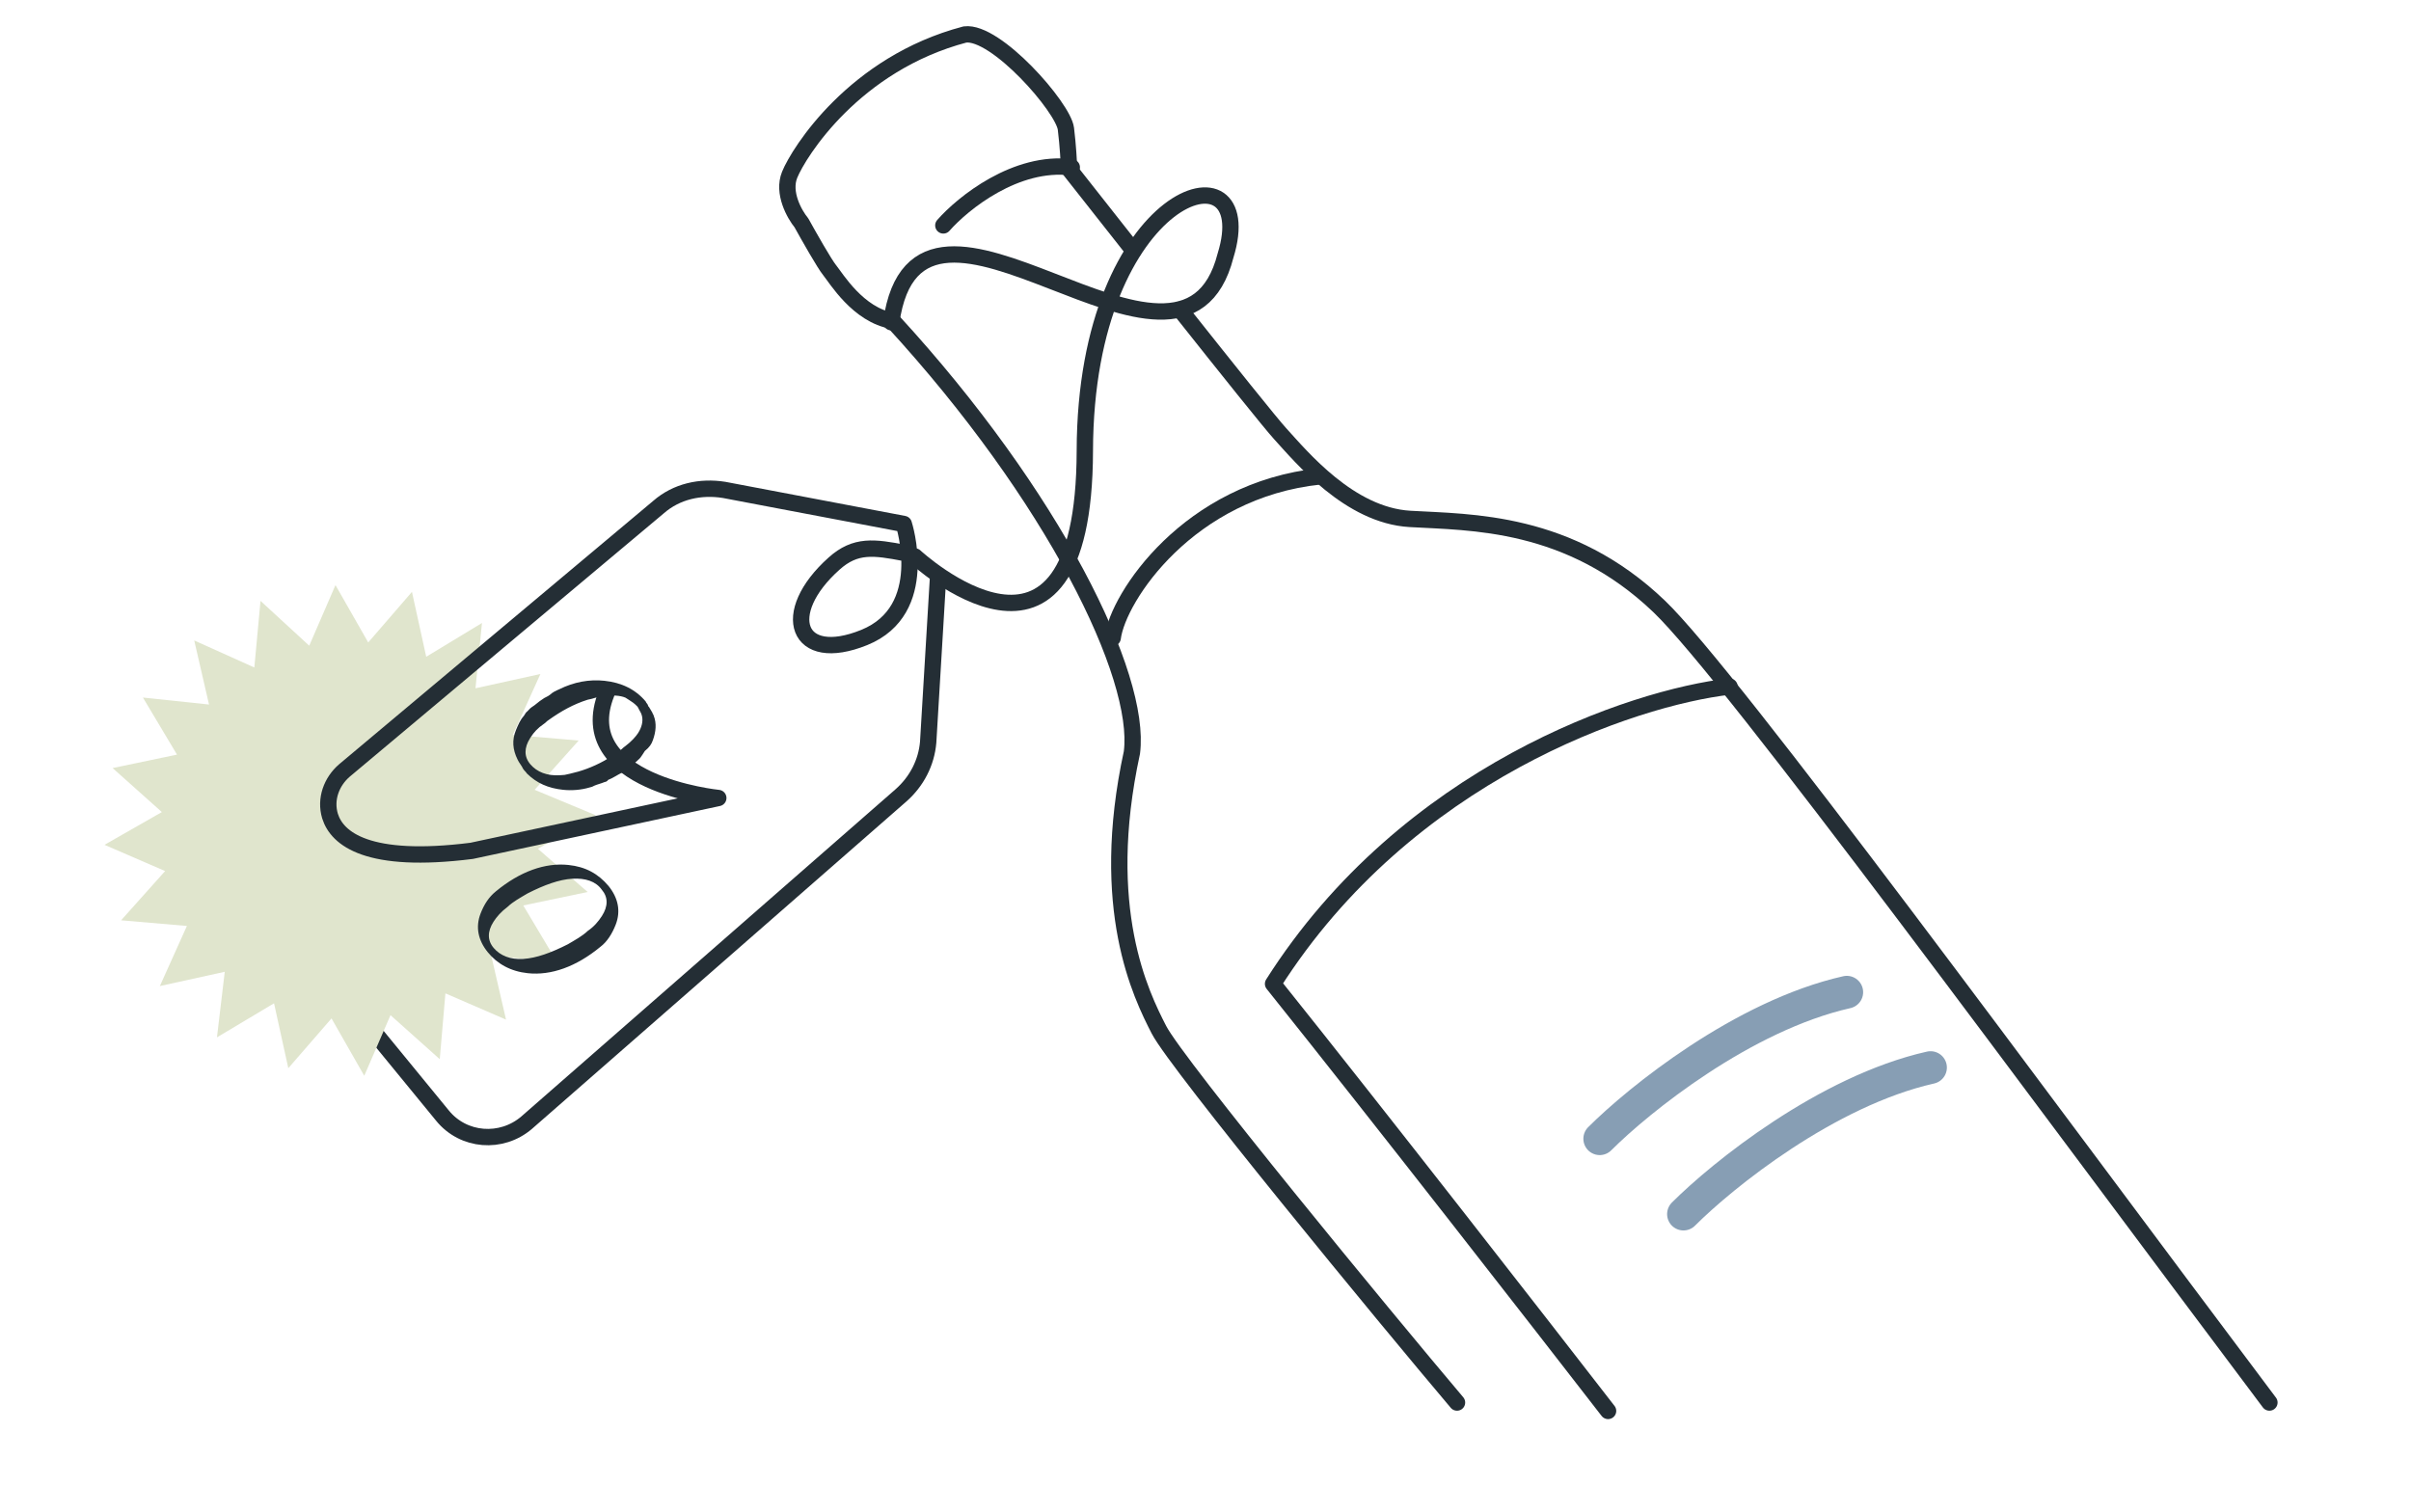 <svg width="295" height="185" viewBox="0 0 295 185" fill="none" xmlns="http://www.w3.org/2000/svg">
<path d="M136.145 78.059C136.794 73.052 145.458 59.959 161.537 58.292" stroke="#242E35" stroke-width="2" stroke-linecap="round" stroke-linejoin="round"/>
<path d="M178.274 171.629C169.529 161.303 143.969 130.236 141.8 126.005C139.63 121.773 134.348 111.208 138.497 92.08C139.692 82.718 128.927 60.706 109.219 39.264C104.987 38.566 102.277 33.995 101.508 33.058C100.892 32.309 98.95 28.885 98.056 27.267C97.201 26.226 95.718 23.593 96.62 21.383C97.748 18.62 104.532 7.79 118.066 4.22C121.841 3.725 130.101 13.142 130.421 15.758C130.677 17.851 130.783 19.91 130.804 20.678C132.949 23.407 135.729 26.936 138.671 30.66M277.676 171.628C249.576 134.244 211.828 82.651 203.014 74.213C191.997 63.666 179.931 63.931 172.519 63.499C165.107 63.068 159.209 55.889 156.618 53.053C155.487 51.815 150.21 45.222 144.391 37.887" stroke="#242E35" stroke-width="2" stroke-linecap="round" stroke-linejoin="round"/>
<path d="M195.734 139.348C200.517 134.565 213.258 124.283 225.966 121.414" stroke="#879EB4" stroke-width="4" stroke-linecap="round" stroke-linejoin="round"/>
<path d="M205.98 148.57C210.763 143.788 223.504 133.506 236.212 130.637" stroke="#879EB4" stroke-width="4" stroke-linecap="round" stroke-linejoin="round"/>
<path d="M115.422 27.584C117.821 24.852 124.323 19.605 131.14 20.476" stroke="#242E35" stroke-width="2" stroke-linecap="round" stroke-linejoin="round"/>
<path d="M114.774 70.688L113.568 90.819C113.356 93.329 112.163 95.63 110.243 97.326L64.433 137.385C61.359 140.015 56.699 139.68 54.132 136.507L31.84 109.301C30.108 107.219 30.34 104.025 32.486 102.194L35.848 99.331" stroke="#242E35" stroke-width="2" stroke-miterlimit="10" stroke-linecap="round" stroke-linejoin="round"/>
<path d="M60.106 116.929L68.194 117.784L64.025 110.801L71.902 109.153L65.813 103.867L72.894 99.761L65.415 96.649L70.8 90.623L62.748 89.93L66.121 82.478L58.18 84.225L58.972 76.236L52.151 80.369L50.405 72.428L45.055 78.617L41.048 71.598L37.837 79.014L31.875 73.53L31.119 81.681L23.765 78.372L25.575 86.213L17.487 85.359L21.656 92.341L13.779 93.989L19.805 99.374L12.786 103.381L20.203 106.592L14.817 112.618L22.869 113.31L19.56 120.664L27.5 118.918L26.547 126.942L33.53 122.773L35.276 130.714L40.562 124.624L44.569 131.643L47.78 124.226L53.806 129.612L54.499 121.56L61.915 124.771L60.106 116.929Z" fill="#E0E5CD"/>
<path d="M111.945 68.093C111.945 68.093 132.665 87.287 132.736 55.163C132.807 23.039 154.397 16.872 149.952 31.271C144.558 52.343 112.365 15.822 109.051 39.431" stroke="#242E35" stroke-width="2" stroke-miterlimit="10" stroke-linecap="round" stroke-linejoin="round"/>
<path d="M75.332 113.157C75.984 111.485 75.627 109.864 74.461 108.422C73.195 106.917 71.649 106.067 69.562 105.847C66.692 105.543 63.621 106.643 60.674 109.075C59.808 109.775 59.239 110.665 58.805 111.78C58.153 113.452 58.51 115.073 59.676 116.515C60.843 117.957 62.488 118.87 64.575 119.09C67.445 119.394 70.516 118.294 73.463 115.862C74.266 115.26 74.898 114.272 75.332 113.157ZM71.929 113.905C71.226 114.57 70.388 115.009 69.487 115.547C67.424 116.595 65.614 117.248 64.021 117.343C62.428 117.439 61.214 116.941 60.415 116.013C59.617 115.084 59.628 113.977 60.386 112.791C60.766 112.198 61.307 111.569 62.109 110.968C62.812 110.304 63.65 109.865 64.551 109.327C66.614 108.279 68.424 107.626 70.017 107.53C71.61 107.435 72.887 107.834 73.623 108.861C74.422 109.79 74.41 110.896 73.652 112.083C73.209 112.774 72.668 113.403 71.929 113.905ZM79.881 90.581C80.252 89.565 80.362 88.522 79.987 87.585C79.951 87.423 79.852 87.36 79.816 87.198C79.682 86.972 79.547 86.747 79.413 86.522C79.314 86.459 79.278 86.297 79.278 86.297C79.243 86.135 79.045 86.008 79.01 85.846C77.744 84.341 76.036 83.527 73.949 83.306C72.123 83.113 70.241 83.442 68.404 84.356C68.016 84.526 67.629 84.696 67.278 85.028C66.989 85.262 66.665 85.333 66.376 85.566C65.926 85.835 65.511 86.266 65.061 86.535C64.835 86.67 64.646 86.966 64.357 87.2C64.294 87.298 64.168 87.496 64.104 87.595C63.626 88.125 63.409 88.682 63.129 89.338C62.631 90.552 62.718 91.722 63.328 92.947C63.498 93.335 63.83 93.686 64 94.073C64.135 94.299 64.332 94.425 64.467 94.65C65.661 95.832 67.072 96.456 68.898 96.649C69.942 96.759 71.112 96.672 72.148 96.359C72.31 96.323 72.472 96.288 72.697 96.153C73.084 95.983 73.57 95.876 73.958 95.706C74.12 95.671 74.282 95.635 74.408 95.437C74.958 95.231 75.471 94.864 76.084 94.559C76.309 94.425 76.471 94.389 76.598 94.191C76.823 94.057 77.048 93.922 77.174 93.725C77.337 93.689 77.463 93.491 77.688 93.357C77.751 93.258 77.977 93.124 78.04 93.025C78.328 92.791 78.455 92.594 78.644 92.297C78.708 92.198 78.834 92.001 78.897 91.902C79.474 91.435 79.727 91.04 79.881 90.581ZM76.478 91.329C76.253 91.464 76.126 91.662 75.901 91.796C75.324 92.263 74.648 92.666 73.972 93.07C72.459 93.912 71.036 94.395 69.74 94.68C69.578 94.716 69.254 94.787 69.091 94.823C68.93 94.858 68.669 94.831 68.507 94.866C66.914 94.962 65.7 94.464 64.901 93.536C64.102 92.607 64.114 91.5 64.872 90.314L64.935 90.215C65.315 89.622 65.793 89.092 66.532 88.59C66.757 88.456 66.883 88.258 67.109 88.123C68.65 87.02 70.163 86.177 71.91 85.623C72.072 85.588 72.234 85.552 72.397 85.516C72.721 85.445 72.946 85.311 73.207 85.338C73.369 85.303 73.693 85.231 73.855 85.196C74.926 85.045 75.871 85.092 76.527 85.373C76.626 85.436 76.725 85.499 76.725 85.499C76.824 85.562 76.922 85.626 77.021 85.689C77.318 85.878 77.614 86.068 77.947 86.42C78.045 86.483 78.081 86.645 78.215 86.87C78.35 87.095 78.484 87.321 78.556 87.645C78.698 88.293 78.517 89.012 78.074 89.704C77.821 90.1 77.28 90.728 76.478 91.329Z" fill="#242E35"/>
<path d="M68.035 99.716C68.162 99.518 68.351 99.222 68.379 98.961C68.351 99.222 68.162 99.518 68.035 99.716Z" fill="#242E35"/>
<path d="M74.202 84.862C69.823 95.849 87.888 97.652 87.888 97.652L57.711 104.118C44.984 105.728 41.247 102.642 40.38 99.86C39.755 97.789 40.561 95.658 42.129 94.294L80.57 62.056C82.778 60.127 85.695 59.485 88.601 59.95L110.584 64.12C110.584 64.12 114.007 74.665 105.739 78.012C97.471 81.359 95.235 75.055 102.052 68.969C104.675 66.609 106.96 66.956 110.684 67.666" stroke="#242E35" stroke-width="2" stroke-miterlimit="10" stroke-linecap="round" stroke-linejoin="round"/>
<path d="M211.616 84.012C199.831 85.378 172.162 94.567 155.766 120.392C168.883 136.788 188.559 162.066 196.757 172.656" stroke="#242E35" stroke-width="2" stroke-linecap="round" stroke-linejoin="round"/>
</svg>
